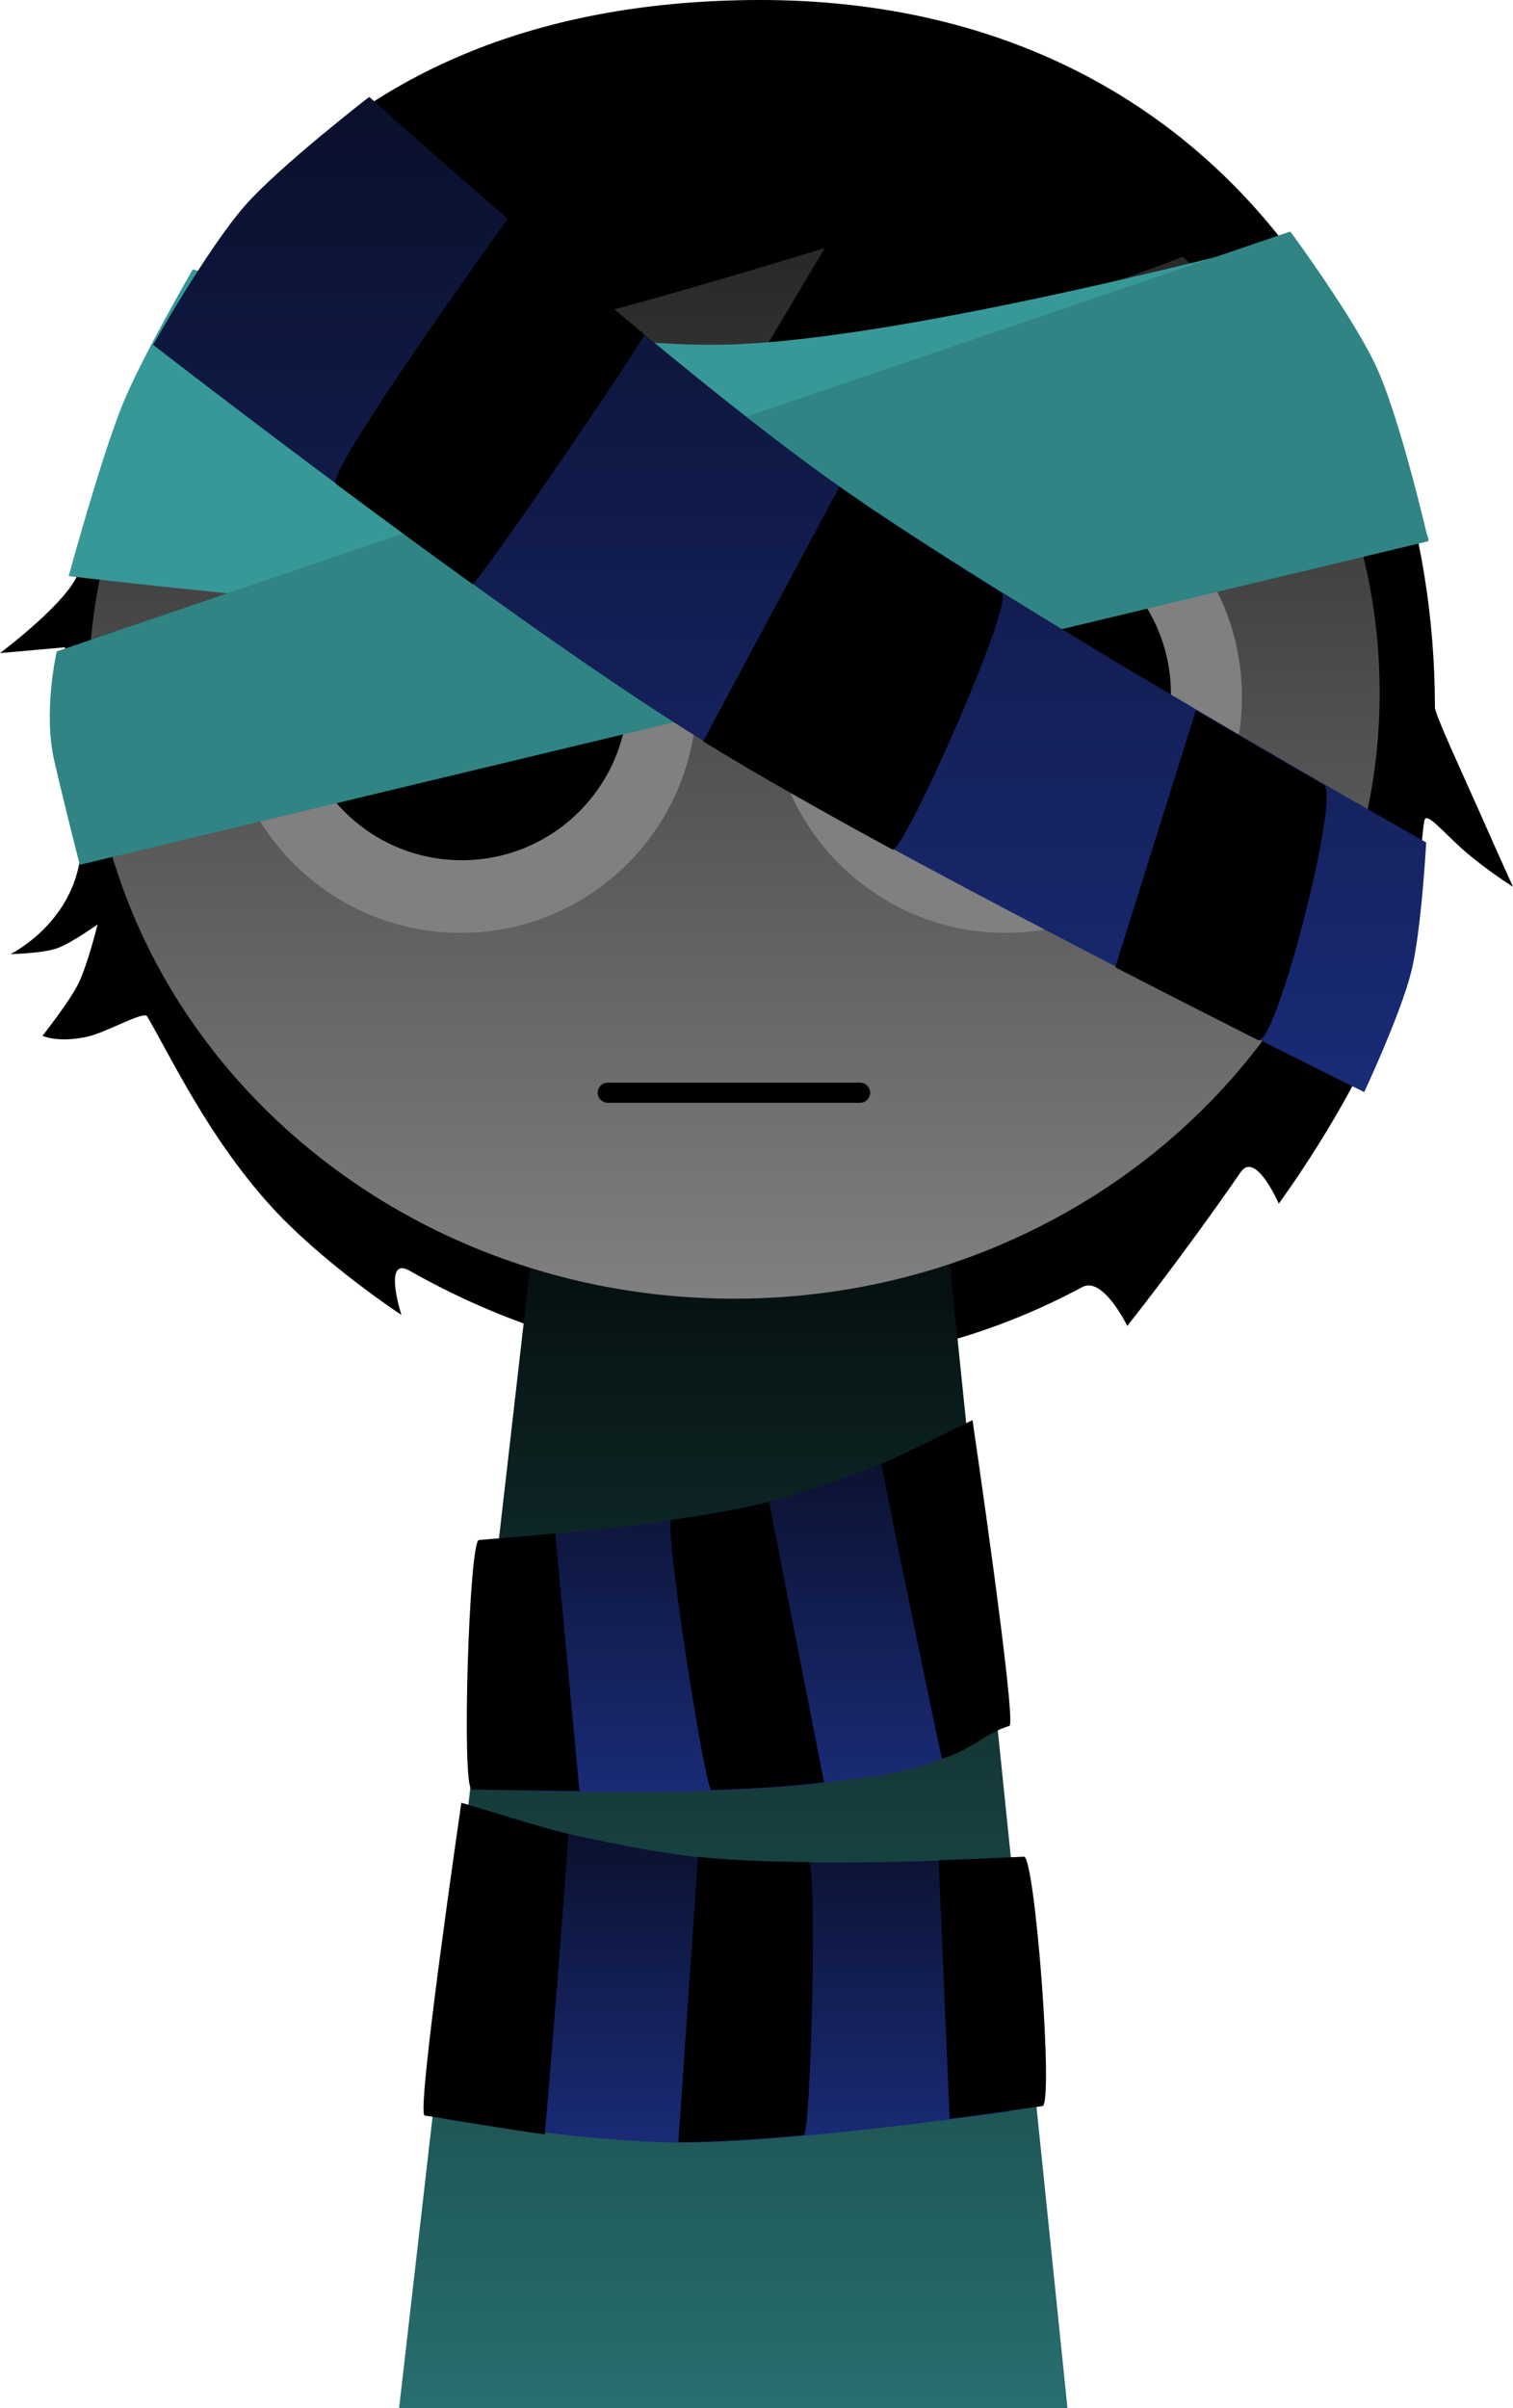 <svg version="1.1" xmlns="http://www.w3.org/2000/svg" xmlns:xlink="http://www.w3.org/1999/xlink" width="150.543" height="239.547" viewBox="0,0,150.543,239.547"><defs><linearGradient x1="237.69" y1="167.773" x2="237.69" y2="299.773" gradientUnits="userSpaceOnUse" id="color-1"><stop offset="0" stop-color="#000000"/><stop offset="1" stop-color="#286f6f"/></linearGradient><linearGradient x1="237.767" y1="68.821" x2="237.767" y2="189.418" gradientUnits="userSpaceOnUse" id="color-2"><stop offset="0" stop-color="#1a1a1a"/><stop offset="1" stop-color="#808080"/></linearGradient><linearGradient x1="243.3" y1="69.866" x2="243.3" y2="168.866" gradientUnits="userSpaceOnUse" id="color-3"><stop offset="0" stop-color="#0a102b"/><stop offset="1" stop-color="#1a2b77"/></linearGradient><linearGradient x1="239.078" y1="203.17" x2="239.078" y2="238.488" gradientUnits="userSpaceOnUse" id="color-4"><stop offset="0" stop-color="#0a102b"/><stop offset="1" stop-color="#1a2b77"/></linearGradient><linearGradient x1="237.073" y1="240.833" x2="237.073" y2="273.37" gradientUnits="userSpaceOnUse" id="color-5"><stop offset="0" stop-color="#0a102b"/><stop offset="1" stop-color="#1a2b77"/></linearGradient></defs><g transform="translate(-164.728,-60.227)"><g data-paper-data="{&quot;isPaintingLayer&quot;:true}" fill-rule="nonzero" stroke-linejoin="miter" stroke-miterlimit="10" stroke-dasharray="" stroke-dashoffset="0" style="mix-blend-mode: normal"><path d="M164.728,125.196c0,0 7.196,-5.377 7.852,-8.218c6.66,-28.822 23.99,-56.22 66.686,-56.745c45.686,-0.563 68.237,35.011 68.237,70.386c0,0.668 3.078,7.312 4.43,10.366c2.279,5.146 3.337,7.459 3.337,7.459c0,0 -2.647,-1.667 -4.824,-3.567c-2.141,-1.869 -3.81,-3.979 -3.991,-3.015c-0.435,2.304 -0.596,10.922 -4.129,19.918c-3.494,8.895 -10.363,18.181 -10.363,18.181c0,0 -2.292,-5.286 -3.777,-3.142c-6.077,8.779 -11.296,15.31 -11.296,15.31c0,0 -2.41,-4.977 -4.471,-3.868c-9.326,5.02 -20.063,7.911 -31.653,7.911c-12.607,0 -24.772,-3.566 -35.271,-9.527c-2.728,-1.549 -0.826,4.388 -0.826,4.388c0,0 -7.938,-5.197 -13.157,-11.007c-6.088,-6.778 -9.737,-14.571 -12.139,-18.689c-0.341,-0.584 -4.02,1.588 -5.934,2.013c-2.961,0.657 -4.484,-0.082 -4.484,-0.082c0,0 2.671,-3.377 3.551,-5.155c0.944,-1.907 1.933,-5.927 1.933,-5.927c0,0 -2.664,1.909 -4.06,2.385c-1.486,0.507 -4.602,0.57 -4.602,0.57c0,0 5.392,-2.643 6.743,-8.56c0.843,-3.693 -0.013,-11.276 -0.686,-16.543c-0.343,-2.683 -0.639,-4.888 -0.639,-5.417z" fill="#000000" stroke="#000000" stroke-width="0" stroke-linecap="butt"/><path d="M204.44,299.773l15.143,-131.842l37.783,-0.158l13.574,132z" fill="url(#color-1)" stroke="#000000" stroke-width="0" stroke-linecap="butt"/><path d="M173.53,129.12c0,-33.302 28.76,-60.298 64.237,-60.298c35.477,0 64.237,26.996 64.237,60.298c0,33.302 -28.76,60.298 -64.237,60.298c-35.477,0 -64.237,-26.996 -64.237,-60.298z" fill="url(#color-2)" stroke="#000000" stroke-width="0" stroke-linecap="butt"/><path d="M187.08,129.549c0,-12.968 10.513,-23.481 23.481,-23.481c12.968,0 23.481,10.513 23.481,23.481c0,12.968 -10.513,23.481 -23.481,23.481c-12.968,0 -23.481,-10.513 -23.481,-23.481z" fill="#808080" stroke="#000000" stroke-width="0" stroke-linecap="butt"/><path d="M194.146,129.273c0,-9.128 7.4,-16.528 16.528,-16.528c9.128,0 16.528,7.4 16.528,16.528c0,9.128 -7.4,16.528 -16.528,16.528c-9.128,0 -16.528,-7.4 -16.528,-16.528z" fill="#000000" stroke="none" stroke-width="0" stroke-linecap="butt"/><path d="M250.307,168.93h-25.11" fill="none" stroke="#000000" stroke-width="2" stroke-linecap="round"/><path d="M264.819,153.03c-12.968,0 -23.481,-10.513 -23.481,-23.481c0,-12.968 10.513,-23.481 23.481,-23.481c12.968,0 23.481,10.513 23.481,23.481c0,12.968 -10.513,23.481 -23.481,23.481z" data-paper-data="{&quot;index&quot;:null}" fill="#808080" stroke="#000000" stroke-width="0" stroke-linecap="butt"/><path d="M264.707,145.801c-9.128,0 -16.528,-7.4 -16.528,-16.528c0,-9.128 7.4,-16.528 16.528,-16.528c9.128,0 16.528,7.4 16.528,16.528c0,9.128 -7.4,16.528 -16.528,16.528z" data-paper-data="{&quot;index&quot;:null}" fill="#000000" stroke="none" stroke-width="0" stroke-linecap="butt"/><path d="M199.718,100.741c0,0 6.709,-5.169 11.797,-6.364c5.088,-1.194 12.334,0.699 12.334,0.699c0,0 -8.038,-0.06 -11.968,0.862c-4.106,0.964 -12.164,4.802 -12.164,4.802z" fill="#000000" stroke="none" stroke-width="0" stroke-linecap="butt"/><path d="M263.652,95.938c-3.929,-0.922 -11.968,-0.862 -11.968,-0.862c0,0 7.246,-1.894 12.334,-0.699c5.088,1.194 11.797,6.364 11.797,6.364c0,0 -8.057,-3.838 -12.164,-4.802z" data-paper-data="{&quot;index&quot;:null}" fill="#000000" stroke="none" stroke-width="0" stroke-linecap="butt"/><path d="M180.552,97.911c11.425,-22.682 31.41,-33.071 60.565,-32.853c24.163,0.181 39.144,9.275 47.647,17.236c0.951,0.891 -11.169,5.581 -18.26,7.521c-15.297,4.186 -30.357,6.252 -30.357,6.252l6.65,-11.17c0,0 -23.705,7.343 -34.98,9.59c-11.173,2.226 -31.264,3.423 -31.264,3.423z" fill="#000000" stroke="none" stroke-width="0" stroke-linecap="butt"/><path d="M171.562,117.538c0,0 3.168,-11.654 5.356,-17.062c1.878,-4.642 6.986,-13.442 6.986,-13.442c0,0 35.378,7.984 53.367,7.467c18.399,-0.528 55.824,-10.604 55.824,-10.604l13.803,29.951c0,0 -46.82,7.694 -69.11,8.302c-22.81,0.622 -66.226,-4.613 -66.226,-4.613z" data-paper-data="{&quot;index&quot;:null}" fill="#379898" stroke="none" stroke-width="0" stroke-linecap="butt"/><path d="M172.667,146.255c0,0 -1.226,-4.706 -2.526,-10.294c-1.161,-4.986 0.238,-10.934 0.238,-10.934l122.735,-41.769c0,0 6.471,8.772 8.665,13.688c2.375,5.321 5.083,17.118 5.083,17.118z" data-paper-data="{&quot;index&quot;:null}" fill="#308484" stroke="none" stroke-width="0" stroke-linecap="butt"/><path d="M179.967,94.532c0,0 5.377,-9.537 9.089,-13.796c3.433,-3.938 12.411,-10.871 12.411,-10.871c0,0 29.572,26.618 46.454,38.524c18.09,12.758 58.713,35.643 58.713,35.643c0,0 -0.474,8.784 -1.485,12.855c-1.044,4.203 -4.682,11.979 -4.682,11.979c0,0 -45.28,-22.315 -66.106,-35.162c-19.21,-11.85 -54.394,-39.171 -54.394,-39.171z" data-paper-data="{&quot;index&quot;:null}" fill="url(#color-3)" stroke="none" stroke-width="0" stroke-linecap="butt"/><g fill="#000000" stroke="none" stroke-width="0" stroke-linecap="butt"><path d="M283.727,130.879c4.682,2.762 9.067,5.311 12.738,7.429c1.651,0.953 -4.807,26.273 -6.577,25.38c-4.038,-2.037 -8.928,-4.522 -14.195,-7.239z" data-paper-data="{&quot;index&quot;:null}"/><path d="M248.247,108.662c4.367,3.079 10.046,6.749 16.15,10.544c1.356,0.843 -9.829,26.1 -10.884,25.527c-7.065,-3.844 -13.689,-7.588 -18.825,-10.756z" data-paper-data="{&quot;index&quot;:null}"/><path d="M215.261,81.985c4.105,3.549 8.798,7.552 13.562,11.5c0.271,0.225 -16.714,25.114 -17.101,24.835c-4.697,-3.386 -9.344,-6.81 -13.567,-9.958c-1.251,-0.933 17.106,-26.376 17.106,-26.376z" data-paper-data="{&quot;index&quot;:null}"/></g><path d="M263.63,231.985c0,0 -2.611,2.271 -5.953,3.507c-3.653,1.351 -8.178,1.694 -11.118,2.091c-7.632,1.03 -20.583,0.988 -29.484,0.801c-0.928,-0.02 -3.879,-24.963 -1.851,-25.135c8.005,-0.679 19.301,-1.867 25.864,-3.566c4.912,-1.272 11.741,-3.865 17.471,-6.511z" data-paper-data="{&quot;index&quot;:null}" fill="url(#color-4)" stroke="none" stroke-width="0" stroke-linecap="butt"/><g data-paper-data="{&quot;index&quot;:null}" fill="#000000" stroke="none" stroke-width="0" stroke-linecap="butt"><path d="M222.385,238.395c-3.112,-0.032 -8.332,-0.095 -10.714,-0.16c-1.044,-0.028 -0.274,-24.737 0.709,-24.813c2.187,-0.17 4.8,-0.39 7.593,-0.66z" data-paper-data="{&quot;index&quot;:null}"/><path d="M246.715,237.513c-3.076,0.415 -7.015,0.656 -11.205,0.784c-0.626,0.019 -4.795,-26.763 -3.982,-26.878c3.657,-0.519 7.071,-1.121 9.716,-1.806z" data-paper-data="{&quot;index&quot;:null}"/><path d="M265.166,231.91c-2.571,0.809 -3.873,2.468 -6.724,3.268c-0.029,0.008 -6.129,-29.293 -5.983,-29.355c2.932,-1.254 6.496,-3.117 9.034,-4.324c0,0 4.435,30.172 3.673,30.412z" data-paper-data="{&quot;index&quot;:null}"/></g><path d="M214.116,240.833c6.715,1.87 14.635,3.543 20.246,4.159c7.495,0.822 20.143,0.515 29.082,0.137c2.265,-0.096 2.657,25.019 1.635,25.16c-9.801,1.355 -24.096,3.098 -32.674,3.081c-6.328,-0.013 -15.727,-1.176 -23.462,-2.35c-2.203,-0.334 5.173,-30.186 5.173,-30.186z" data-paper-data="{&quot;index&quot;:null}" fill="url(#color-5)" stroke="none" stroke-width="0" stroke-linecap="butt"/><g data-paper-data="{&quot;index&quot;:null}" fill="#000000" stroke="none" stroke-width="0" stroke-linecap="butt"><path d="M258.128,245.272c3.124,-0.1 6.042,-0.225 8.481,-0.344c1.097,-0.053 2.988,24.646 1.839,24.811c-2.621,0.377 -5.799,0.818 -9.231,1.259z" data-paper-data="{&quot;index&quot;:null}"/><path d="M234.18,244.944c3.021,0.331 6.879,0.479 10.993,0.513c0.914,0.007 0.231,27.105 -0.463,27.169c-4.645,0.424 -9.031,0.703 -12.488,0.696z" data-paper-data="{&quot;index&quot;:null}"/><path d="M210.632,239.561c2.979,0.863 7.188,2.241 10.609,3.1c0.171,0.043 -2.276,29.891 -2.309,29.887c-3.265,-0.418 -8.995,-1.41 -11.952,-1.874c-0.877,-0.138 3.653,-31.113 3.653,-31.113z" data-paper-data="{&quot;index&quot;:null}"/></g></g></g></svg>